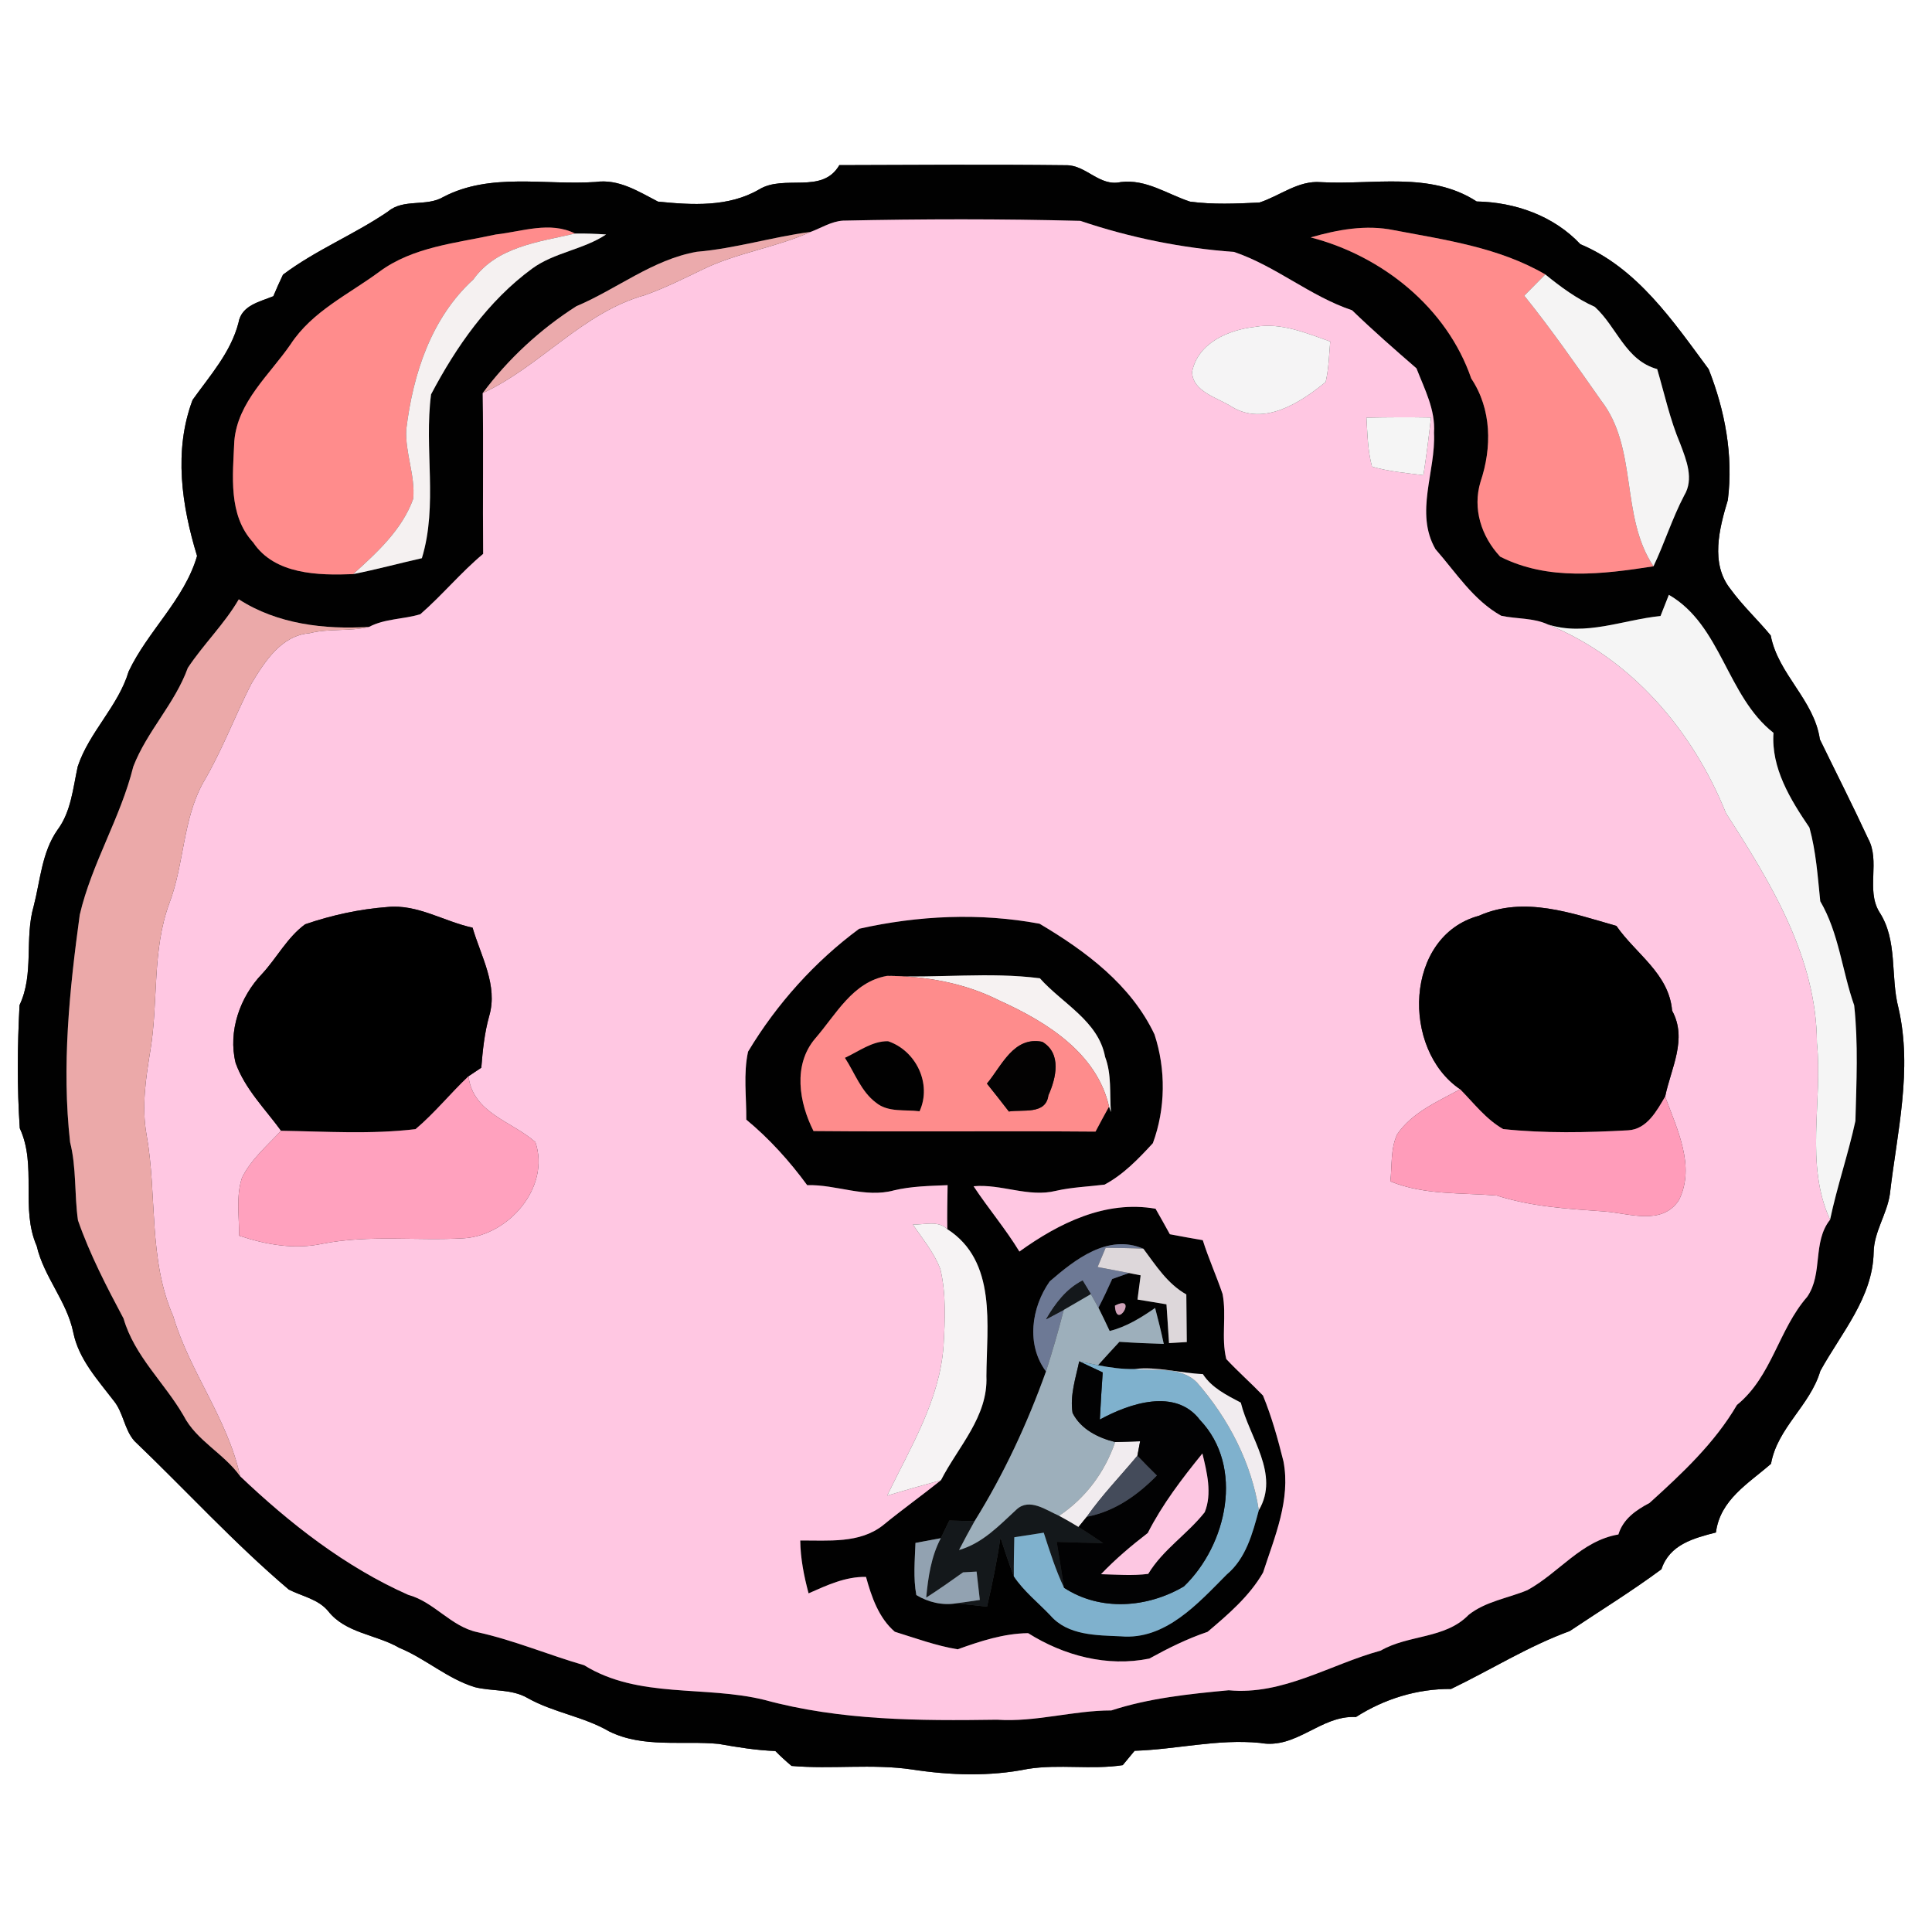 <?xml version="1.0" encoding="UTF-8" ?>
<!DOCTYPE svg PUBLIC "-//W3C//DTD SVG 1.1//EN" "http://www.w3.org/Graphics/SVG/1.1/DTD/svg11.dtd">
<svg width="250pt" height="250pt" viewBox="0 0 250 250" version="1.1" xmlns="http://www.w3.org/2000/svg">
<rect x="0" y="0" width="250" height="250" fill="#333333" stroke="none"/>
<g id="#ffffffff">
<path fill="#ffffff" opacity="1.00" d=" M 0.00 0.00 L 250.00 0.00 L 250.00 250.00 L 0.00 250.00 L 0.00 0.00 M 98.22 24.52 C 94.25 26.82 89.56 26.53 85.15 26.09 C 82.61 24.78 80.05 23.11 77.04 23.55 C 70.49 23.99 63.47 22.30 57.38 25.48 C 55.16 26.80 52.24 25.66 50.21 27.37 C 45.83 30.36 40.86 32.35 36.62 35.54 C 36.18 36.46 35.76 37.39 35.37 38.33 C 33.58 39.07 31.25 39.50 30.86 41.76 C 29.86 45.62 27.17 48.59 24.92 51.75 C 22.45 58.30 23.51 65.44 25.50 71.94 C 23.86 77.59 19.12 81.65 16.65 86.88 C 15.29 91.41 11.54 94.72 10.06 99.18 C 9.44 101.99 9.21 105.02 7.43 107.40 C 5.41 110.29 5.22 113.93 4.36 117.25 C 3.14 121.45 4.45 126.00 2.53 130.06 C 2.25 135.35 2.20 140.71 2.56 146.00 C 4.81 150.85 2.62 156.37 4.75 161.23 C 5.68 165.25 8.67 168.39 9.49 172.46 C 10.20 175.90 12.64 178.54 14.71 181.25 C 15.97 182.78 16.08 184.98 17.39 186.46 C 24.07 192.85 30.31 199.70 37.37 205.69 C 39.08 206.56 41.16 206.92 42.45 208.46 C 44.70 211.35 48.65 211.48 51.65 213.22 C 55.06 214.62 57.87 217.21 61.42 218.31 C 63.69 218.89 66.18 218.51 68.28 219.73 C 71.62 221.61 75.51 222.11 78.82 224.04 C 83.24 226.22 88.28 225.21 93.00 225.66 C 95.43 226.09 97.86 226.49 100.33 226.58 C 101.00 227.26 101.70 227.90 102.43 228.51 C 107.61 228.96 112.85 228.21 118.01 228.97 C 122.96 229.73 128.06 229.90 132.99 228.90 C 137.06 228.25 141.22 229.03 145.28 228.41 C 145.67 227.95 146.44 227.02 146.82 226.55 C 152.25 226.38 157.56 224.99 163.03 225.53 C 167.78 226.41 170.85 221.94 175.46 222.18 C 179.14 219.83 183.38 218.52 187.77 218.55 C 192.87 216.10 197.75 213.02 203.12 211.06 C 207.08 208.41 211.16 205.90 214.99 203.06 C 216.04 199.87 219.13 199.05 222.04 198.30 C 222.59 194.04 226.26 191.96 229.17 189.41 C 230.00 184.74 234.23 181.88 235.55 177.40 C 238.24 172.50 242.34 167.92 242.45 162.04 C 242.50 159.38 244.17 157.12 244.55 154.52 C 245.47 146.53 247.51 138.45 245.66 130.43 C 244.59 126.32 245.61 121.69 243.17 117.99 C 241.44 115.10 243.34 111.44 241.73 108.51 C 239.73 104.19 237.56 99.93 235.49 95.67 C 234.74 90.53 230.10 87.28 229.13 82.23 C 227.45 80.19 225.49 78.38 223.93 76.23 C 221.29 72.94 222.47 68.38 223.58 64.71 C 224.31 58.95 223.21 53.12 221.10 47.77 C 216.51 41.57 211.86 34.68 204.50 31.60 C 201.06 27.93 196.05 26.16 191.08 26.07 C 185.04 22.14 177.68 23.96 170.91 23.57 C 167.98 23.33 165.62 25.35 162.96 26.21 C 159.98 26.35 156.96 26.49 153.99 26.09 C 151.03 25.12 148.30 23.15 145.02 23.56 C 142.26 24.18 140.55 21.34 137.95 21.38 C 128.17 21.27 118.39 21.34 108.61 21.37 C 106.39 25.20 101.50 22.51 98.22 24.52 Z" />
</g>
<g id="#010101ff">
<path fill="#010101" opacity="1.00" d=" M 98.22 24.52 C 101.50 22.51 106.39 25.20 108.61 21.37 C 118.39 21.34 128.17 21.27 137.95 21.38 C 140.55 21.34 142.26 24.18 145.02 23.56 C 148.30 23.15 151.03 25.12 153.99 26.09 C 156.96 26.49 159.98 26.35 162.96 26.21 C 165.62 25.35 167.98 23.33 170.91 23.57 C 177.68 23.96 185.04 22.14 191.08 26.07 C 196.05 26.16 201.06 27.93 204.50 31.60 C 211.86 34.68 216.51 41.57 221.10 47.77 C 223.21 53.12 224.31 58.95 223.58 64.71 C 222.47 68.38 221.29 72.94 223.93 76.23 C 225.49 78.38 227.45 80.19 229.13 82.23 C 230.10 87.28 234.74 90.53 235.49 95.67 C 237.56 99.93 239.73 104.19 241.73 108.51 C 243.34 111.44 241.44 115.10 243.17 117.99 C 245.61 121.69 244.59 126.32 245.66 130.43 C 247.51 138.45 245.47 146.53 244.55 154.52 C 244.17 157.12 242.50 159.38 242.45 162.04 C 242.34 167.92 238.24 172.50 235.55 177.40 C 234.23 181.88 230.00 184.74 229.17 189.41 C 226.26 191.96 222.59 194.04 222.04 198.30 C 219.13 199.05 216.04 199.87 214.99 203.06 C 211.16 205.90 207.08 208.41 203.12 211.06 C 197.75 213.02 192.87 216.10 187.77 218.55 C 183.38 218.52 179.14 219.83 175.46 222.18 C 170.85 221.94 167.78 226.41 163.03 225.53 C 157.56 224.99 152.25 226.38 146.82 226.55 C 146.44 227.02 145.67 227.95 145.28 228.41 C 141.22 229.03 137.06 228.25 132.99 228.90 C 128.06 229.90 122.96 229.73 118.01 228.97 C 112.85 228.21 107.61 228.96 102.43 228.51 C 101.70 227.90 101.00 227.26 100.33 226.58 C 97.86 226.49 95.43 226.09 93.00 225.66 C 88.28 225.21 83.24 226.22 78.82 224.04 C 75.51 222.11 71.62 221.61 68.28 219.73 C 66.18 218.51 63.69 218.89 61.42 218.31 C 57.87 217.21 55.06 214.62 51.65 213.22 C 48.65 211.48 44.70 211.35 42.45 208.46 C 41.16 206.92 39.08 206.56 37.37 205.69 C 30.31 199.70 24.07 192.85 17.39 186.46 C 16.08 184.98 15.97 182.78 14.71 181.25 C 12.64 178.54 10.20 175.90 9.49 172.46 C 8.67 168.39 5.68 165.25 4.75 161.23 C 2.62 156.37 4.81 150.85 2.56 146.00 C 2.20 140.71 2.25 135.35 2.53 130.06 C 4.45 126.00 3.14 121.45 4.36 117.25 C 5.22 113.93 5.41 110.29 7.43 107.40 C 9.21 105.02 9.44 101.99 10.06 99.18 C 11.54 94.72 15.29 91.41 16.65 86.88 C 19.12 81.65 23.86 77.59 25.50 71.94 C 23.51 65.44 22.45 58.30 24.92 51.75 C 27.17 48.59 29.86 45.62 30.86 41.76 C 31.25 39.50 33.58 39.07 35.37 38.33 C 35.76 37.39 36.18 36.46 36.62 35.54 C 40.86 32.35 45.83 30.36 50.21 27.37 C 52.24 25.66 55.16 26.80 57.38 25.48 C 63.47 22.30 70.49 23.99 77.04 23.55 C 80.05 23.11 82.61 24.78 85.15 26.09 C 89.56 26.53 94.25 26.82 98.22 24.52 M 104.89 30.01 C 99.94 30.66 95.14 32.16 90.16 32.58 C 84.42 33.60 79.83 37.41 74.57 39.63 C 69.92 42.60 65.75 46.44 62.46 50.87 C 62.57 57.80 62.45 64.73 62.52 71.67 C 59.63 74.08 57.23 77.01 54.39 79.48 C 52.21 80.15 49.82 80.03 47.76 81.12 C 42.00 81.48 35.86 80.76 30.90 77.55 C 29.04 80.75 26.33 83.36 24.30 86.43 C 22.63 91.05 19.01 94.63 17.25 99.19 C 15.61 105.81 11.88 111.70 10.32 118.37 C 8.99 128.10 7.97 137.98 9.07 147.80 C 9.91 151.11 9.61 154.55 10.09 157.91 C 11.63 162.33 13.80 166.50 15.99 170.62 C 17.40 175.48 21.28 178.91 23.75 183.18 C 25.43 186.44 28.97 188.07 31.07 191.02 C 37.48 197.12 44.66 202.75 52.82 206.37 C 56.20 207.29 58.35 210.49 61.81 211.21 C 66.52 212.25 70.96 214.14 75.59 215.48 C 82.63 219.84 91.20 218.06 98.93 219.97 C 108.72 222.64 118.92 222.68 129.01 222.53 C 134.01 222.87 138.83 221.33 143.81 221.33 C 148.71 219.73 153.89 219.20 158.99 218.72 C 166.02 219.39 172.12 215.37 178.66 213.59 C 182.26 211.50 187.01 212.09 190.03 208.97 C 192.23 207.21 195.12 206.82 197.65 205.76 C 201.72 203.54 204.62 199.37 209.42 198.56 C 210.03 196.55 211.69 195.41 213.45 194.48 C 217.66 190.67 221.87 186.74 224.76 181.80 C 229.29 178.11 230.12 172.08 233.85 167.81 C 235.93 164.80 234.50 160.73 236.81 157.83 C 237.72 153.52 239.16 149.34 240.09 145.05 C 240.22 140.07 240.47 135.04 239.93 130.09 C 238.36 125.63 237.96 120.75 235.54 116.62 C 235.21 113.43 235.00 110.20 234.14 107.09 C 231.68 103.46 229.17 99.41 229.49 94.83 C 223.43 90.07 222.75 80.90 215.95 76.97 C 215.68 77.66 215.14 79.03 214.87 79.71 C 210.02 80.20 205.19 82.35 200.31 80.81 C 198.42 79.93 196.26 80.11 194.26 79.68 C 190.65 77.67 188.41 74.09 185.75 71.06 C 183.03 66.34 185.81 61.00 185.56 56.00 C 185.76 53.03 184.33 50.34 183.29 47.66 C 180.46 45.21 177.64 42.74 174.96 40.15 C 169.53 38.33 165.13 34.45 159.69 32.60 C 152.93 32.11 146.22 30.75 139.80 28.58 C 129.57 28.31 119.32 28.33 109.09 28.55 C 107.58 28.64 106.27 29.50 104.89 30.01 M 64.17 30.34 C 59.03 31.47 53.45 31.93 49.09 35.16 C 45.11 38.10 40.41 40.27 37.61 44.54 C 34.89 48.50 30.75 51.99 30.32 57.07 C 30.13 61.51 29.49 66.64 32.76 70.19 C 35.54 74.36 41.20 74.47 45.70 74.29 C 48.69 73.70 51.62 72.90 54.59 72.23 C 56.69 65.35 54.86 58.06 55.78 51.03 C 59.03 44.86 63.16 38.94 68.84 34.77 C 71.73 32.65 75.46 32.32 78.43 30.34 C 77.09 30.25 75.76 30.20 74.42 30.22 C 71.16 28.59 67.55 29.97 64.17 30.34 M 169.60 30.72 C 178.85 33.11 187.22 39.80 190.38 48.98 C 193.03 52.95 193.07 57.91 191.58 62.34 C 190.52 65.83 191.69 69.42 194.12 72.03 C 200.34 75.18 207.35 74.31 213.96 73.28 C 215.39 70.28 216.38 67.08 217.93 64.12 C 219.23 61.98 218.21 59.52 217.42 57.42 C 216.10 54.31 215.39 51.00 214.44 47.76 C 210.33 46.62 209.25 42.34 206.37 39.71 C 204.01 38.65 201.95 37.13 199.96 35.51 C 193.98 32.02 187.04 31.05 180.35 29.78 C 176.74 29.04 173.08 29.72 169.60 30.72 Z" />
<path fill="#010101" opacity="1.00" d=" M 111.18 120.18 C 118.81 118.46 126.82 118.09 134.52 119.53 C 140.49 123.07 146.34 127.42 149.39 133.85 C 150.88 138.37 150.83 143.46 149.18 147.93 C 147.33 149.94 145.37 151.99 142.93 153.29 C 140.84 153.55 138.72 153.62 136.65 154.09 C 133.08 154.98 129.58 153.17 125.98 153.50 C 127.88 156.37 130.12 159.01 131.91 161.95 C 137.01 158.28 143.05 155.27 149.53 156.41 C 150.15 157.50 150.77 158.60 151.38 159.71 C 152.80 159.98 154.22 160.24 155.64 160.48 C 156.38 162.84 157.41 165.10 158.20 167.44 C 158.74 170.22 158.00 173.11 158.68 175.86 C 160.20 177.49 161.88 178.97 163.43 180.58 C 164.56 183.33 165.36 186.21 166.08 189.10 C 167.03 194.06 164.94 198.87 163.44 203.49 C 161.68 206.55 158.92 208.91 156.26 211.16 C 153.62 212.05 151.15 213.28 148.72 214.62 C 143.27 215.73 137.68 214.25 133.04 211.33 C 129.88 211.37 126.86 212.36 123.92 213.42 C 121.16 212.97 118.47 211.98 115.79 211.15 C 113.70 209.36 112.77 206.62 112.06 204.05 C 109.40 204.00 107.01 205.13 104.63 206.18 C 104.03 203.94 103.58 201.66 103.55 199.34 C 107.16 199.31 111.23 199.76 114.26 197.37 C 116.71 195.36 119.29 193.52 121.76 191.54 C 123.99 187.18 127.87 183.32 127.64 178.07 C 127.68 171.53 129.03 163.20 122.58 159.05 C 122.55 157.15 122.59 155.26 122.62 153.36 C 120.30 153.46 117.96 153.49 115.69 154.03 C 111.93 155.06 108.23 153.25 104.45 153.36 C 102.17 150.25 99.55 147.34 96.57 144.88 C 96.60 141.95 96.17 138.96 96.80 136.08 C 100.50 129.91 105.46 124.40 111.18 120.18 M 114.78 126.28 C 110.32 127.06 108.19 131.28 105.48 134.39 C 102.58 137.81 103.40 142.67 105.27 146.36 C 117.43 146.47 129.59 146.33 141.76 146.43 C 142.33 145.34 142.92 144.26 143.51 143.19 L 143.75 143.90 C 143.57 141.52 143.87 139.04 143.00 136.76 C 142.14 132.12 137.48 129.87 134.56 126.59 C 128.03 125.74 121.36 126.60 114.78 126.28 M 135.83 165.81 C 133.46 169.19 132.76 173.98 135.35 177.47 C 132.94 184.21 129.89 190.76 126.11 196.84 C 125.29 196.82 123.66 196.78 122.84 196.76 C 122.57 197.33 122.01 198.47 121.74 199.04 C 120.64 199.24 119.55 199.45 118.46 199.65 C 118.38 201.89 118.16 204.17 118.57 206.40 C 120.11 207.33 121.95 207.77 123.75 207.47 C 125.07 207.61 126.39 207.76 127.72 207.90 C 128.41 204.94 129.01 201.96 129.46 198.96 C 130.00 200.64 130.56 202.32 131.19 203.98 C 132.48 205.91 134.33 207.37 135.92 209.04 C 138.17 211.64 141.89 211.60 145.04 211.74 C 150.81 212.25 155.03 207.47 158.73 203.75 C 161.23 201.66 162.08 198.43 162.89 195.42 C 165.65 190.75 161.66 186.02 160.56 181.50 C 158.73 180.53 156.81 179.60 155.65 177.81 C 152.70 177.68 149.77 176.81 146.81 177.15 C 145.21 177.19 143.64 176.96 142.08 176.66 C 143.00 175.64 143.92 174.63 144.85 173.63 C 146.76 173.76 148.68 173.85 150.59 173.90 C 150.26 172.34 149.88 170.79 149.47 169.25 C 147.65 170.51 145.76 171.69 143.59 172.23 C 143.12 171.22 142.64 170.22 142.14 169.22 C 142.77 168.00 143.36 166.75 143.92 165.50 C 144.46 165.31 145.55 164.92 146.10 164.73 C 146.47 164.81 147.23 164.95 147.60 165.03 C 147.46 166.07 147.32 167.11 147.19 168.16 C 148.44 168.37 149.69 168.56 150.94 168.78 C 151.06 170.45 151.16 172.12 151.27 173.80 C 151.85 173.76 153.00 173.69 153.57 173.66 C 153.55 171.60 153.53 169.55 153.51 167.50 C 151.06 166.12 149.58 163.76 147.95 161.58 C 143.35 159.63 139.13 162.96 135.83 165.81 M 144.27 168.95 C 144.44 172.30 147.29 167.38 144.27 168.95 Z" />
<path fill="#010101" opacity="1.00" d=" M 109.33 136.88 C 111.12 136.06 112.85 134.70 114.91 134.73 C 118.53 135.94 120.62 140.25 118.99 143.80 C 117.11 143.55 114.93 143.98 113.35 142.68 C 111.42 141.24 110.61 138.84 109.33 136.88 Z" />
</g>
<g id="#ffc7e2ff">
<path fill="#ffc7e2" opacity="1.00" d=" M 104.89 30.01 C 106.27 29.50 107.58 28.64 109.09 28.55 C 119.32 28.33 129.57 28.31 139.80 28.58 C 146.22 30.75 152.93 32.11 159.69 32.60 C 165.13 34.45 169.53 38.33 174.96 40.15 C 177.64 42.74 180.46 45.21 183.29 47.66 C 184.33 50.34 185.76 53.03 185.56 56.00 C 185.81 61.00 183.03 66.34 185.75 71.06 C 188.41 74.09 190.65 77.67 194.26 79.68 C 196.26 80.11 198.42 79.93 200.31 80.81 C 211.12 85.21 219.05 94.56 223.34 105.22 C 229.13 114.20 235.07 123.89 235.11 134.96 C 235.88 142.55 233.51 150.63 236.81 157.83 C 234.50 160.73 235.93 164.80 233.85 167.81 C 230.12 172.08 229.29 178.11 224.76 181.80 C 221.87 186.74 217.66 190.67 213.45 194.48 C 211.69 195.41 210.03 196.55 209.42 198.56 C 204.62 199.37 201.72 203.54 197.65 205.76 C 195.12 206.82 192.23 207.21 190.03 208.97 C 187.01 212.09 182.26 211.50 178.66 213.59 C 172.12 215.37 166.02 219.39 158.99 218.72 C 153.89 219.20 148.71 219.73 143.81 221.33 C 138.83 221.33 134.01 222.87 129.01 222.53 C 118.92 222.68 108.72 222.64 98.93 219.97 C 91.20 218.06 82.63 219.84 75.59 215.48 C 70.96 214.14 66.52 212.25 61.81 211.21 C 58.35 210.49 56.20 207.29 52.82 206.37 C 44.66 202.75 37.48 197.12 31.07 191.02 C 29.46 183.60 24.56 177.55 22.41 170.31 C 19.16 162.88 20.36 154.62 18.96 146.82 C 18.31 143.18 18.87 139.51 19.46 135.91 C 20.51 129.57 19.65 122.94 21.94 116.81 C 23.85 111.74 23.64 106.04 26.31 101.24 C 28.73 97.15 30.38 92.68 32.54 88.45 C 34.25 85.62 36.39 82.24 40.04 81.94 C 42.57 81.29 45.24 81.74 47.76 81.12 C 49.82 80.03 52.21 80.15 54.39 79.48 C 57.23 77.01 59.63 74.08 62.52 71.67 C 62.45 64.73 62.57 57.80 62.46 50.87 C 69.95 47.40 75.36 40.45 83.45 38.19 C 85.99 37.29 88.41 36.08 90.84 34.91 C 95.31 32.70 100.35 32.06 104.89 30.01 M 162.39 42.30 C 158.97 42.68 155.01 44.36 154.26 48.10 C 154.28 50.69 157.57 51.45 159.40 52.64 C 163.57 55.18 168.29 52.09 171.54 49.43 C 171.94 47.71 171.98 45.94 172.13 44.19 C 169.01 43.10 165.77 41.70 162.39 42.30 M 176.82 54.05 C 176.95 56.17 176.98 58.33 177.54 60.39 C 179.71 61.01 181.96 61.21 184.19 61.49 C 184.57 59.01 184.89 56.52 185.17 54.03 C 182.39 53.98 179.61 53.99 176.82 54.05 M 39.49 119.60 C 37.18 121.28 35.84 123.93 33.92 126.01 C 31.05 128.99 29.48 133.46 30.49 137.55 C 31.70 140.92 34.30 143.48 36.37 146.32 C 34.58 148.24 32.51 150.00 31.32 152.38 C 30.52 154.80 30.95 157.40 30.95 159.90 C 34.44 161.07 38.13 161.72 41.78 160.93 C 47.82 159.75 53.96 160.59 60.04 160.23 C 65.83 159.86 71.25 153.61 69.28 147.79 C 66.22 145.07 61.21 144.06 60.62 139.27 C 61.04 139.00 61.87 138.44 62.28 138.16 C 62.46 135.91 62.69 133.66 63.30 131.48 C 64.47 127.52 62.23 123.74 61.15 120.04 C 57.43 119.24 54.01 116.96 50.10 117.37 C 46.50 117.64 42.91 118.43 39.49 119.60 M 191.37 118.50 C 181.71 121.13 181.31 135.79 188.94 140.95 C 186.03 142.55 182.74 143.93 180.80 146.77 C 179.91 148.65 180.15 150.84 179.91 152.87 C 184.31 154.67 189.05 154.31 193.67 154.70 C 198.18 156.15 202.89 156.43 207.59 156.76 C 210.80 156.99 215.07 158.65 217.26 155.28 C 219.43 150.90 216.99 146.07 215.47 141.90 C 216.23 138.20 218.39 134.46 216.37 130.78 C 215.97 125.98 211.66 123.43 209.16 119.81 C 203.40 118.18 197.25 115.89 191.37 118.50 M 111.18 120.18 C 105.46 124.40 100.50 129.91 96.80 136.08 C 96.17 138.96 96.60 141.95 96.57 144.88 C 99.55 147.34 102.17 150.25 104.45 153.36 C 108.23 153.25 111.93 155.06 115.69 154.03 C 117.96 153.49 120.30 153.46 122.62 153.36 C 122.59 155.26 122.55 157.15 122.58 159.05 C 121.38 157.88 119.61 158.51 118.13 158.45 C 119.39 160.34 120.90 162.11 121.69 164.25 C 122.44 167.46 122.29 170.80 122.10 174.07 C 121.63 181.14 117.81 187.30 114.80 193.53 C 117.11 192.84 119.43 192.17 121.76 191.54 C 119.29 193.52 116.71 195.36 114.26 197.37 C 111.23 199.76 107.16 199.31 103.55 199.34 C 103.58 201.66 104.03 203.94 104.63 206.18 C 107.01 205.13 109.40 204.00 112.06 204.05 C 112.77 206.62 113.70 209.36 115.79 211.15 C 118.47 211.98 121.16 212.97 123.92 213.42 C 126.86 212.36 129.88 211.37 133.04 211.33 C 137.68 214.25 143.27 215.73 148.72 214.62 C 151.15 213.28 153.62 212.05 156.26 211.16 C 158.92 208.91 161.68 206.55 163.44 203.49 C 164.94 198.87 167.03 194.06 166.08 189.10 C 165.36 186.21 164.56 183.33 163.43 180.58 C 161.88 178.97 160.20 177.49 158.68 175.86 C 158.00 173.11 158.74 170.22 158.20 167.44 C 157.41 165.10 156.38 162.84 155.64 160.48 C 154.22 160.24 152.80 159.98 151.38 159.71 C 150.77 158.60 150.15 157.50 149.53 156.41 C 143.05 155.27 137.01 158.28 131.91 161.95 C 130.12 159.01 127.88 156.37 125.98 153.50 C 129.58 153.17 133.08 154.98 136.65 154.09 C 138.72 153.62 140.84 153.55 142.93 153.29 C 145.37 151.99 147.33 149.94 149.18 147.93 C 150.83 143.46 150.88 138.37 149.39 133.85 C 146.34 127.42 140.49 123.07 134.52 119.53 C 126.82 118.09 118.81 118.46 111.18 120.18 Z" />
</g>
<g id="#ff8c8cff">
<path fill="#ff8c8c" opacity="1.00" d=" M 64.17 30.34 C 67.55 29.97 71.16 28.59 74.42 30.22 C 69.73 31.31 64.28 31.91 61.25 36.16 C 55.81 41.13 53.45 48.36 52.58 55.50 C 52.38 58.55 53.76 61.49 53.47 64.55 C 52.04 68.54 48.77 71.52 45.70 74.29 C 41.20 74.47 35.54 74.36 32.76 70.19 C 29.49 66.64 30.13 61.51 30.32 57.07 C 30.75 51.99 34.89 48.50 37.61 44.54 C 40.41 40.27 45.11 38.10 49.09 35.16 C 53.45 31.93 59.03 31.47 64.17 30.34 Z" />
<path fill="#ff8c8c" opacity="1.00" d=" M 169.60 30.72 C 173.08 29.72 176.74 29.04 180.35 29.78 C 187.04 31.05 193.98 32.02 199.96 35.51 C 199.05 36.43 198.15 37.34 197.24 38.26 C 200.76 42.63 203.95 47.23 207.17 51.81 C 212.00 58.03 209.61 66.78 213.96 73.28 C 207.35 74.31 200.34 75.18 194.12 72.03 C 191.69 69.42 190.52 65.83 191.58 62.34 C 193.07 57.91 193.03 52.95 190.38 48.98 C 187.22 39.80 178.85 33.11 169.60 30.72 Z" />
</g>
<g id="#f5f1f1ff">
<path fill="#f5f1f1" opacity="1.00" d=" M 61.25 36.16 C 64.28 31.91 69.73 31.31 74.42 30.22 C 75.76 30.20 77.09 30.25 78.43 30.34 C 75.46 32.32 71.73 32.65 68.84 34.77 C 63.16 38.94 59.03 44.86 55.78 51.03 C 54.86 58.06 56.69 65.35 54.59 72.23 C 51.62 72.90 48.69 73.70 45.70 74.29 C 48.77 71.52 52.04 68.54 53.47 64.55 C 53.76 61.49 52.38 58.55 52.58 55.50 C 53.45 48.36 55.81 41.13 61.25 36.16 Z" />
</g>
<g id="#ebaaacff">
<path fill="#ebaaac" opacity="1.00" d=" M 90.16 32.58 C 95.14 32.16 99.94 30.66 104.89 30.01 C 100.35 32.06 95.31 32.70 90.84 34.91 C 88.41 36.08 85.99 37.29 83.45 38.19 C 75.36 40.45 69.95 47.40 62.46 50.87 C 65.75 46.44 69.92 42.60 74.57 39.63 C 79.83 37.41 84.42 33.60 90.16 32.58 Z" />
</g>
<g id="#f5f4f4ff">
<path fill="#f5f4f4" opacity="1.00" d=" M 197.24 38.26 C 198.15 37.34 199.05 36.43 199.96 35.51 C 201.95 37.13 204.01 38.65 206.37 39.71 C 209.25 42.34 210.33 46.62 214.44 47.76 C 215.39 51.00 216.10 54.31 217.42 57.42 C 218.21 59.52 219.23 61.98 217.93 64.12 C 216.38 67.08 215.39 70.28 213.96 73.28 C 209.61 66.78 212.00 58.03 207.17 51.81 C 203.95 47.23 200.76 42.63 197.24 38.26 Z" />
</g>
<g id="#f5f4f5ff">
<path fill="#f5f4f5" opacity="1.00" d=" M 162.39 42.30 C 165.77 41.70 169.01 43.10 172.13 44.19 C 171.98 45.94 171.94 47.71 171.54 49.43 C 168.29 52.09 163.57 55.18 159.40 52.64 C 157.57 51.45 154.28 50.69 154.26 48.10 C 155.01 44.36 158.97 42.68 162.39 42.30 Z" />
</g>
<g id="#f5f5f5ff">
<path fill="#f5f5f5" opacity="1.00" d=" M 176.82 54.05 C 179.61 53.99 182.39 53.98 185.17 54.03 C 184.89 56.52 184.57 59.01 184.19 61.49 C 181.96 61.21 179.71 61.01 177.54 60.39 C 176.98 58.33 176.95 56.17 176.82 54.05 Z" />
<path fill="#f5f5f5" opacity="1.00" d=" M 215.95 76.97 C 222.75 80.90 223.43 90.07 229.49 94.83 C 229.17 99.41 231.68 103.46 234.14 107.09 C 235.00 110.20 235.21 113.43 235.54 116.62 C 237.96 120.75 238.36 125.63 239.93 130.09 C 240.47 135.04 240.22 140.07 240.09 145.05 C 239.16 149.34 237.72 153.52 236.81 157.83 C 233.51 150.63 235.88 142.55 235.11 134.96 C 235.07 123.89 229.13 114.20 223.34 105.22 C 219.05 94.56 211.12 85.21 200.31 80.81 C 205.19 82.35 210.02 80.20 214.87 79.71 C 215.14 79.03 215.68 77.66 215.95 76.97 Z" />
</g>
<g id="#eba9a9ff">
<path fill="#eba9a9" opacity="1.00" d=" M 24.30 86.43 C 26.33 83.36 29.04 80.75 30.90 77.55 C 35.86 80.76 42.00 81.48 47.76 81.12 C 45.24 81.74 42.57 81.29 40.04 81.94 C 36.39 82.24 34.25 85.62 32.54 88.45 C 30.38 92.68 28.73 97.15 26.31 101.24 C 23.64 106.04 23.85 111.74 21.94 116.81 C 19.65 122.94 20.51 129.57 19.46 135.91 C 18.87 139.51 18.31 143.18 18.96 146.82 C 20.36 154.62 19.16 162.88 22.41 170.31 C 24.56 177.55 29.46 183.60 31.07 191.02 C 28.97 188.07 25.43 186.44 23.75 183.18 C 21.28 178.91 17.40 175.48 15.99 170.62 C 13.80 166.50 11.63 162.33 10.09 157.91 C 9.61 154.55 9.91 151.11 9.07 147.80 C 7.97 137.98 8.99 128.10 10.32 118.37 C 11.88 111.70 15.61 105.81 17.25 99.19 C 19.01 94.63 22.63 91.05 24.30 86.43 Z" />
</g>
<g id="#000000ff">
<path fill="#000000" opacity="1.00" d=" M 39.49 119.60 C 42.91 118.43 46.50 117.64 50.10 117.37 C 54.01 116.96 57.43 119.24 61.15 120.04 C 62.23 123.74 64.47 127.52 63.30 131.48 C 62.69 133.66 62.46 135.91 62.28 138.16 C 61.87 138.44 61.04 139.00 60.62 139.27 C 58.27 141.49 56.24 144.03 53.77 146.11 C 48.00 146.80 42.16 146.41 36.37 146.32 C 34.30 143.48 31.70 140.92 30.49 137.55 C 29.48 133.46 31.05 128.99 33.92 126.01 C 35.84 123.93 37.18 121.28 39.49 119.60 Z" />
<path fill="#000000" opacity="1.00" d=" M 191.37 118.50 C 197.25 115.89 203.40 118.18 209.16 119.81 C 211.66 123.43 215.97 125.98 216.37 130.78 C 218.39 134.46 216.23 138.20 215.47 141.90 C 214.38 143.74 213.12 146.12 210.69 146.26 C 205.31 146.56 199.87 146.67 194.51 146.10 C 192.29 144.84 190.71 142.74 188.94 140.95 C 181.31 135.79 181.71 121.13 191.37 118.50 Z" />
</g>
<g id="#f6f2f2ff">
<path fill="#f6f2f2" opacity="1.00" d=" M 114.78 126.28 C 121.36 126.60 128.03 125.74 134.56 126.59 C 137.48 129.87 142.14 132.12 143.00 136.76 C 143.87 139.04 143.57 141.52 143.75 143.90 L 143.51 143.19 C 141.92 136.25 135.39 132.21 129.34 129.48 C 124.84 127.19 119.79 126.30 114.78 126.28 Z" />
</g>
<g id="#fe8c8cff">
<path fill="#fe8c8c" opacity="1.00" d=" M 105.48 134.39 C 108.19 131.28 110.32 127.06 114.78 126.28 C 119.79 126.30 124.84 127.19 129.34 129.48 C 135.39 132.21 141.92 136.25 143.51 143.19 C 142.92 144.26 142.33 145.34 141.76 146.43 C 129.59 146.33 117.43 146.47 105.27 146.36 C 103.40 142.67 102.58 137.81 105.48 134.39 M 109.33 136.88 C 110.61 138.84 111.42 141.24 113.35 142.68 C 114.93 143.98 117.11 143.55 118.99 143.80 C 120.62 140.25 118.53 135.94 114.91 134.73 C 112.85 134.70 111.12 136.06 109.33 136.88 M 127.71 140.22 C 128.67 141.42 129.62 142.61 130.55 143.83 C 132.34 143.53 135.33 144.28 135.66 141.74 C 136.65 139.53 137.42 136.32 134.87 134.81 C 131.16 134.07 129.63 137.91 127.71 140.22 Z" />
</g>
<g id="#030202ff">
<path fill="#030202" opacity="1.00" d=" M 127.71 140.22 C 129.63 137.91 131.16 134.07 134.87 134.81 C 137.42 136.32 136.65 139.53 135.66 141.74 C 135.33 144.28 132.34 143.53 130.55 143.83 C 129.62 142.61 128.67 141.42 127.71 140.22 Z" />
</g>
<g id="#ffa1beff">
<path fill="#ffa1be" opacity="1.00" d=" M 53.77 146.11 C 56.24 144.03 58.27 141.49 60.62 139.27 C 61.21 144.06 66.22 145.07 69.28 147.79 C 71.25 153.61 65.83 159.86 60.04 160.23 C 53.96 160.59 47.82 159.75 41.78 160.93 C 38.13 161.72 34.44 161.07 30.95 159.90 C 30.95 157.40 30.52 154.80 31.32 152.38 C 32.51 150.00 34.58 148.24 36.37 146.32 C 42.16 146.41 48.00 146.80 53.77 146.11 Z" />
</g>
<g id="#ff9cbaff">
<path fill="#ff9cba" opacity="1.00" d=" M 180.80 146.77 C 182.74 143.93 186.03 142.55 188.94 140.95 C 190.71 142.74 192.29 144.84 194.51 146.10 C 199.87 146.67 205.31 146.56 210.69 146.26 C 213.12 146.12 214.38 143.74 215.47 141.90 C 216.99 146.07 219.43 150.90 217.26 155.28 C 215.07 158.65 210.80 156.99 207.59 156.76 C 202.89 156.43 198.18 156.15 193.67 154.70 C 189.05 154.31 184.31 154.67 179.91 152.87 C 180.15 150.84 179.91 148.65 180.80 146.77 Z" />
</g>
<g id="#f6f3f4ff">
<path fill="#f6f3f4" opacity="1.00" d=" M 118.13 158.45 C 119.61 158.51 121.38 157.88 122.58 159.05 C 129.03 163.20 127.68 171.53 127.64 178.07 C 127.87 183.32 123.99 187.18 121.76 191.54 C 119.43 192.17 117.11 192.84 114.80 193.53 C 117.81 187.30 121.63 181.14 122.10 174.07 C 122.29 170.80 122.44 167.46 121.69 164.25 C 120.90 162.11 119.39 160.34 118.13 158.45 Z" />
</g>
<g id="#6d7995ff">
<path fill="#6d7995" opacity="1.00" d=" M 135.83 165.81 C 139.13 162.96 143.35 159.63 147.95 161.58 C 146.32 161.50 144.69 161.49 143.07 161.47 C 142.81 162.09 142.29 163.33 142.03 163.95 C 143.38 164.21 144.74 164.47 146.10 164.73 C 145.55 164.92 144.46 165.31 143.92 165.50 C 143.36 166.75 142.77 168.00 142.14 169.22 C 141.89 168.78 141.40 167.90 141.16 167.46 C 140.89 167.02 140.36 166.14 140.09 165.70 C 137.96 166.78 136.53 168.70 135.36 170.72 C 135.93 170.42 137.08 169.81 137.65 169.50 C 136.97 172.18 136.19 174.84 135.35 177.47 C 132.76 173.98 133.46 169.19 135.83 165.81 Z" />
</g>
<g id="#ddd7daff">
<path fill="#ddd7da" opacity="1.00" d=" M 143.07 161.47 C 144.69 161.49 146.32 161.50 147.95 161.58 C 149.58 163.76 151.06 166.12 153.51 167.50 C 153.53 169.55 153.55 171.60 153.57 173.66 C 153.00 173.69 151.85 173.76 151.27 173.80 C 151.16 172.12 151.06 170.45 150.94 168.78 C 149.69 168.56 148.44 168.37 147.19 168.16 C 147.32 167.11 147.46 166.07 147.60 165.03 C 147.23 164.95 146.47 164.81 146.10 164.73 C 144.74 164.47 143.38 164.21 142.03 163.95 C 142.29 163.33 142.81 162.09 143.07 161.47 Z" />
</g>
<g id="#14181bff">
<path fill="#14181b" opacity="1.00" d=" M 135.36 170.72 C 136.53 168.70 137.96 166.78 140.09 165.70 C 140.36 166.14 140.89 167.02 141.16 167.46 C 139.99 168.14 138.82 168.83 137.65 169.50 C 137.08 169.81 135.93 170.42 135.36 170.72 Z" />
<path fill="#14181b" opacity="1.00" d=" M 131.55 195.32 C 133.22 193.78 135.39 195.43 137.04 196.14 C 137.89 196.60 138.73 197.08 139.56 197.59 C 140.64 198.26 141.69 198.97 142.75 199.68 C 140.74 199.64 138.74 199.59 136.74 199.52 C 137.07 201.50 137.38 203.48 137.69 205.46 C 136.60 203.17 135.84 200.74 135.06 198.33 C 133.79 198.52 132.52 198.72 131.25 198.92 C 131.22 200.60 131.17 202.29 131.19 203.98 C 130.56 202.32 130.00 200.64 129.46 198.96 C 129.01 201.96 128.41 204.94 127.72 207.90 C 126.39 207.76 125.07 207.61 123.75 207.47 C 124.76 207.33 125.77 207.19 126.79 207.03 C 126.64 205.80 126.51 204.58 126.37 203.36 C 125.93 203.38 125.05 203.43 124.62 203.46 C 123.05 204.58 121.47 205.69 119.85 206.73 C 120.10 204.09 120.49 201.42 121.74 199.04 C 122.01 198.47 122.57 197.33 122.84 196.76 C 123.66 196.78 125.29 196.82 126.11 196.84 C 125.42 198.07 124.75 199.31 124.10 200.57 C 127.15 199.70 129.30 197.39 131.55 195.32 Z" />
</g>
<g id="#9dafbbff">
<path fill="#9dafbb" opacity="1.00" d=" M 137.65 169.50 C 138.82 168.83 139.99 168.14 141.16 167.46 C 141.40 167.90 141.89 168.78 142.14 169.22 C 142.64 170.22 143.12 171.22 143.59 172.23 C 145.76 171.69 147.65 170.51 149.47 169.25 C 149.88 170.79 150.26 172.34 150.59 173.90 C 148.68 173.85 146.76 173.76 144.85 173.63 C 143.92 174.63 143.00 175.64 142.08 176.66 C 141.27 176.49 140.46 176.32 139.65 176.16 C 139.19 178.35 138.43 180.57 138.79 182.83 C 139.85 184.94 142.10 186.06 144.30 186.60 C 142.96 190.50 140.48 193.85 137.04 196.14 C 135.39 195.43 133.22 193.78 131.55 195.32 C 129.30 197.39 127.15 199.70 124.10 200.57 C 124.75 199.31 125.42 198.07 126.11 196.84 C 129.89 190.76 132.94 184.21 135.35 177.47 C 136.19 174.84 136.97 172.18 137.65 169.50 Z" />
</g>
<g id="#d0a2b9ff">
<path fill="#d0a2b9" opacity="1.00" d=" M 144.27 168.95 C 147.29 167.38 144.44 172.30 144.27 168.95 Z" />
</g>
<g id="#7fb1cdff">
<path fill="#7fb1cd" opacity="1.00" d=" M 139.65 176.16 C 140.46 176.32 141.27 176.49 142.08 176.66 C 143.64 176.96 145.21 177.19 146.81 177.15 C 149.50 177.42 152.84 176.77 154.92 178.93 C 158.98 183.59 161.93 189.27 162.89 195.42 C 162.08 198.43 161.23 201.66 158.73 203.75 C 155.03 207.47 150.81 212.25 145.04 211.74 C 141.89 211.60 138.17 211.64 135.92 209.04 C 134.33 207.37 132.48 205.91 131.19 203.98 C 131.17 202.29 131.22 200.60 131.25 198.92 C 132.52 198.72 133.79 198.52 135.06 198.33 C 135.84 200.74 136.60 203.17 137.69 205.46 C 142.41 208.54 148.48 208.06 153.20 205.28 C 158.77 199.92 161.04 189.80 155.28 183.75 C 152.12 179.57 146.16 181.59 142.32 183.69 C 142.43 181.66 142.54 179.62 142.69 177.59 C 141.93 177.23 140.41 176.52 139.65 176.16 Z" />
</g>
<g id="#f1ecefff">
<path fill="#f1ecef" opacity="1.00" d=" M 146.81 177.15 C 149.77 176.81 152.70 177.68 155.65 177.81 C 156.81 179.60 158.73 180.53 160.56 181.50 C 161.66 186.02 165.65 190.75 162.89 195.42 C 161.93 189.27 158.98 183.59 154.92 178.93 C 152.84 176.77 149.50 177.42 146.81 177.15 Z" />
<path fill="#f1ecef" opacity="1.00" d=" M 144.30 186.60 C 145.11 186.58 146.73 186.52 147.53 186.50 C 147.44 186.96 147.27 187.90 147.18 188.37 C 144.99 191.00 142.60 193.46 140.63 196.27 C 140.36 196.60 139.83 197.26 139.56 197.59 C 138.73 197.08 137.89 196.60 137.04 196.14 C 140.48 193.85 142.96 190.50 144.30 186.60 Z" />
</g>
<g id="#020203ff">
<path fill="#020203" opacity="1.00" d=" M 138.79 182.83 C 138.43 180.57 139.19 178.35 139.65 176.16 C 140.41 176.52 141.93 177.23 142.69 177.59 C 142.54 179.62 142.43 181.66 142.32 183.69 C 146.16 181.59 152.12 179.57 155.28 183.75 C 161.04 189.80 158.77 199.92 153.20 205.28 C 148.48 208.06 142.41 208.54 137.69 205.46 C 137.38 203.48 137.07 201.50 136.74 199.52 C 138.74 199.59 140.74 199.64 142.75 199.68 C 141.69 198.97 140.64 198.26 139.56 197.59 C 139.83 197.26 140.36 196.60 140.63 196.27 C 144.22 195.59 147.19 193.49 149.70 190.93 C 148.84 190.09 148.00 189.23 147.18 188.37 C 147.27 187.90 147.44 186.96 147.53 186.50 C 146.73 186.52 145.11 186.58 144.30 186.60 C 142.10 186.06 139.85 184.94 138.79 182.83 M 148.52 198.37 C 146.39 200.01 144.33 201.75 142.47 203.70 C 144.51 203.75 146.56 203.92 148.58 203.66 C 150.49 200.50 153.64 198.53 155.89 195.68 C 156.87 193.28 156.18 190.51 155.59 188.08 C 152.96 191.32 150.42 194.64 148.52 198.37 Z" />
</g>
<g id="#444b5aff">
<path fill="#444b5a" opacity="1.00" d=" M 140.63 196.27 C 142.60 193.46 144.99 191.00 147.18 188.37 C 148.00 189.23 148.84 190.09 149.70 190.93 C 147.19 193.49 144.22 195.59 140.63 196.27 Z" />
</g>
<g id="#fdc7e2ff">
<path fill="#fdc7e2" opacity="1.00" d=" M 148.52 198.37 C 150.42 194.64 152.96 191.32 155.59 188.08 C 156.18 190.51 156.87 193.28 155.89 195.68 C 153.64 198.53 150.49 200.50 148.58 203.66 C 146.56 203.92 144.51 203.75 142.47 203.70 C 144.33 201.75 146.39 200.01 148.52 198.37 Z" />
</g>
<g id="#92a2b1ff">
<path fill="#92a2b1" opacity="1.00" d=" M 118.46 199.65 C 119.55 199.45 120.64 199.24 121.74 199.04 C 120.49 201.42 120.10 204.09 119.85 206.73 C 121.47 205.69 123.05 204.58 124.62 203.46 C 125.05 203.43 125.93 203.38 126.37 203.36 C 126.51 204.58 126.64 205.80 126.79 207.03 C 125.77 207.19 124.76 207.33 123.75 207.47 C 121.95 207.77 120.11 207.33 118.57 206.40 C 118.16 204.17 118.38 201.89 118.46 199.65 Z" />
</g>
</svg>
